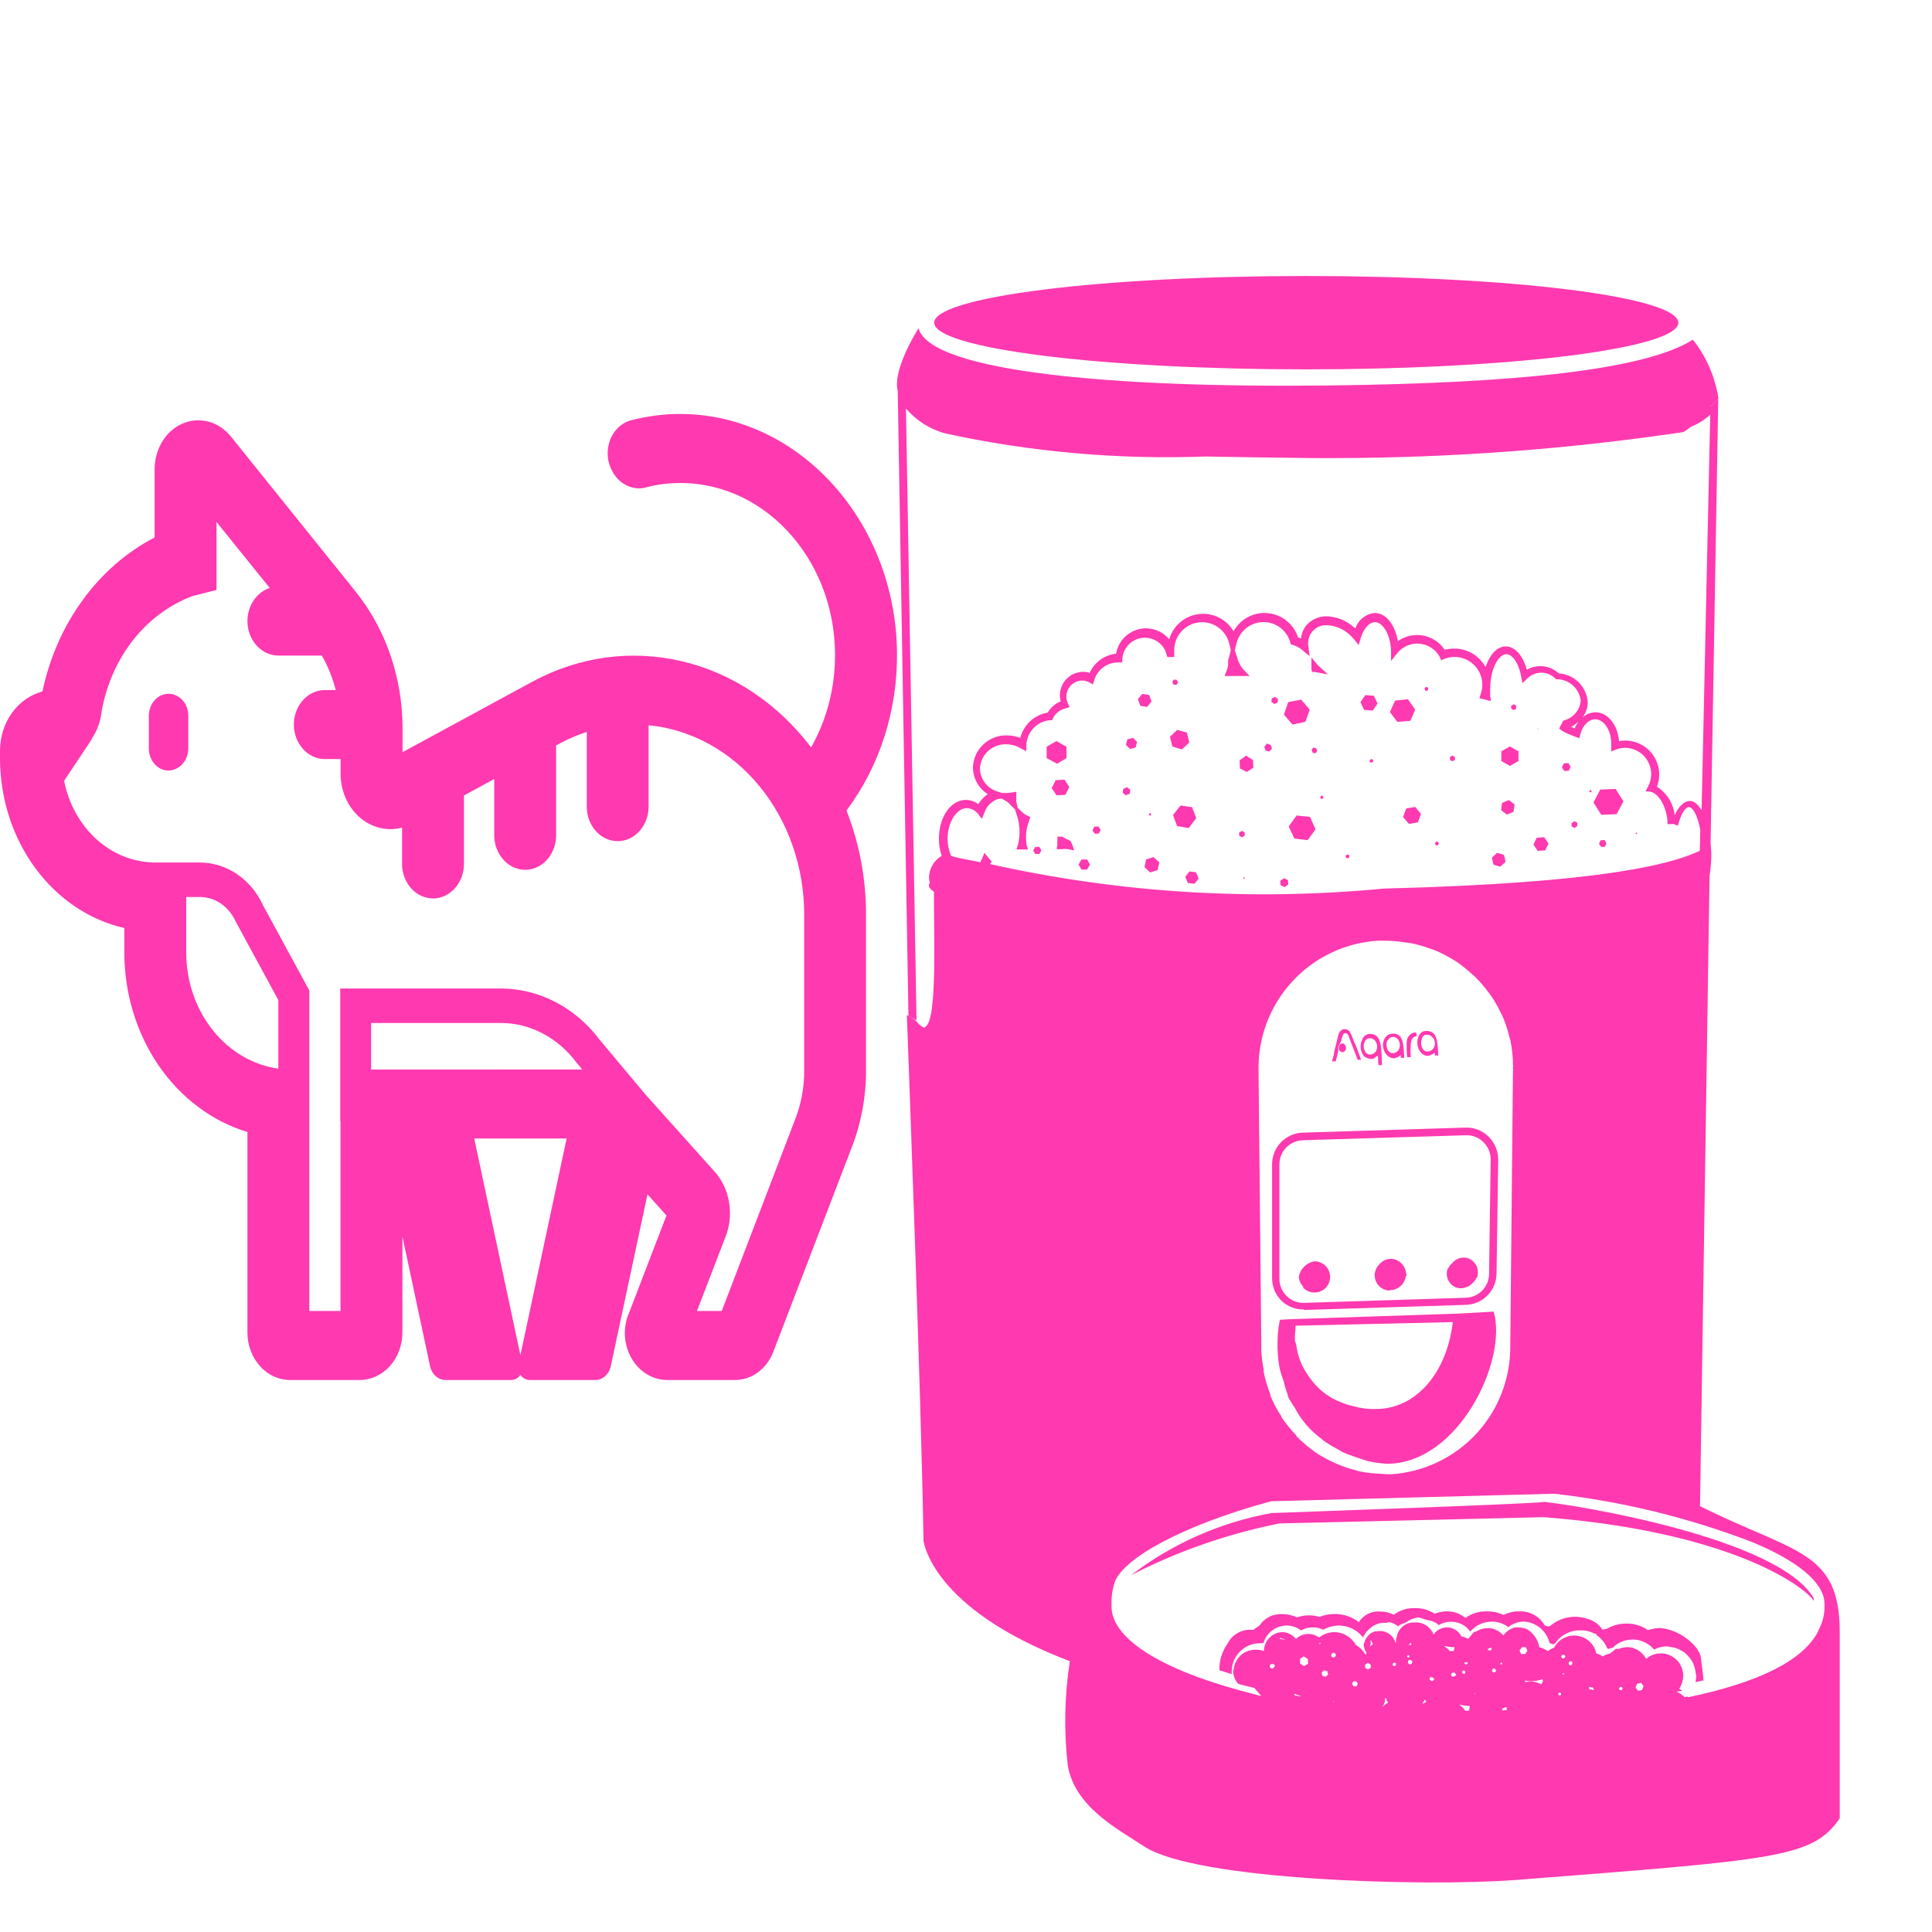 <svg width="28" height="28" viewBox="0 0 28 28" fill="none" xmlns="http://www.w3.org/2000/svg">
<path d="M2.443 10.055C2.406 10.055 2.368 10.063 2.334 10.079C2.299 10.095 2.268 10.118 2.241 10.148C2.214 10.178 2.193 10.213 2.179 10.251C2.165 10.29 2.157 10.331 2.157 10.373V10.848C2.157 11.022 2.282 11.167 2.443 11.167C2.519 11.166 2.591 11.132 2.644 11.073C2.698 11.013 2.728 10.932 2.729 10.848V10.373C2.729 10.331 2.721 10.29 2.707 10.251C2.693 10.212 2.672 10.177 2.645 10.148C2.619 10.118 2.587 10.095 2.552 10.079C2.518 10.063 2.481 10.055 2.443 10.055Z" fill="#FF39B0"/>
<path d="M9.149 6.09C9.387 6.03 9.638 5.995 9.893 6C11.588 6.021 12.977 7.56 13 9.45C13.011 10.289 12.751 11.104 12.268 11.746C12.454 12.219 12.551 12.731 12.551 13.25V15.52C12.551 15.908 12.478 16.291 12.338 16.645L11.211 19.582C11.165 19.707 11.087 19.814 10.986 19.888C10.886 19.963 10.767 20.002 10.646 20H9.669C9.512 20 9.36 19.933 9.246 19.812C9.132 19.691 9.064 19.526 9.056 19.35C9.052 19.234 9.074 19.119 9.121 19.016L9.659 17.616L9.384 17.309L8.85 19.81C8.823 19.92 8.733 20 8.63 20H7.675C7.649 20 7.624 19.993 7.601 19.98C7.578 19.968 7.558 19.949 7.542 19.926C7.527 19.949 7.507 19.968 7.484 19.98C7.461 19.993 7.436 20 7.41 20H6.455C6.352 20 6.262 19.92 6.235 19.81L5.832 17.92V19.31C5.832 19.493 5.767 19.668 5.651 19.798C5.535 19.927 5.377 20 5.213 20H4.205C4.041 20 3.884 19.929 3.769 19.8C3.653 19.672 3.587 19.498 3.586 19.316V16.406C3.073 16.251 2.62 15.911 2.297 15.439C1.975 14.967 1.8 14.389 1.802 13.796V13.45C1.294 13.334 0.837 13.026 0.509 12.578C0.18 12.13 0.001 11.569 0 10.991V10.881C0 10.681 0.061 10.488 0.173 10.332C0.285 10.176 0.441 10.067 0.615 10.022C0.717 9.537 0.916 9.084 1.198 8.697C1.479 8.31 1.836 8 2.241 7.789V6.796C2.242 6.653 2.281 6.513 2.354 6.396C2.426 6.278 2.53 6.188 2.649 6.137C2.769 6.087 2.9 6.078 3.025 6.111C3.149 6.145 3.261 6.221 3.347 6.327L5.161 8.582C5.593 9.123 5.832 9.822 5.834 10.546V10.901L7.722 9.876C8.394 9.514 9.155 9.411 9.885 9.584C10.615 9.756 11.273 10.195 11.755 10.831C11.961 10.469 12.079 10.054 12.099 9.626C12.166 8.19 11.135 7 9.862 7C9.691 7 9.521 7.02 9.36 7.065C9.27 7.088 9.175 7.078 9.09 7.039C9.005 7 8.932 6.932 8.882 6.845C8.881 6.844 8.88 6.843 8.88 6.84C8.841 6.774 8.816 6.698 8.809 6.619C8.802 6.54 8.812 6.46 8.838 6.387C8.864 6.313 8.907 6.247 8.961 6.196C9.015 6.144 9.08 6.108 9.149 6.09ZM7.542 19.64L8.212 16.5H6.873L7.542 19.64ZM9.942 19.414L9.933 19.438C9.937 19.43 9.94 19.422 9.942 19.415V19.414ZM10.39 19.179C10.384 19.191 10.38 19.204 10.376 19.218L10.39 19.179ZM10.101 19H10.46L11.516 16.243C11.608 16.016 11.655 15.77 11.655 15.521V13.251C11.654 12.562 11.422 11.899 11.005 11.392C10.588 10.885 10.015 10.57 9.4 10.511V11.691C9.4 11.966 9.198 12.191 8.952 12.191C8.705 12.191 8.504 11.966 8.504 11.691V10.608C8.37 10.651 8.239 10.707 8.114 10.774L8.06 10.804V12.106C8.06 12.381 7.858 12.606 7.612 12.606C7.365 12.606 7.163 12.381 7.163 12.106V11.29L6.724 11.529V12.521C6.724 12.796 6.522 13.021 6.276 13.021C6.029 13.021 5.827 12.796 5.827 12.521V11.994C5.721 12.023 5.61 12.024 5.504 11.998C5.397 11.972 5.297 11.92 5.211 11.844C5.125 11.768 5.055 11.672 5.008 11.562C4.96 11.453 4.936 11.332 4.936 11.21V11.001H4.707C4.46 11.001 4.259 10.776 4.259 10.501C4.259 10.226 4.46 10.001 4.707 10.001H4.866C4.82 9.824 4.753 9.656 4.665 9.501H4.034C3.788 9.501 3.586 9.276 3.586 9.001C3.586 8.774 3.723 8.582 3.909 8.521L3.138 7.565V8.55L2.79 8.639C2.447 8.767 2.142 8.997 1.908 9.304C1.674 9.612 1.519 9.985 1.462 10.383C1.441 10.496 1.399 10.602 1.337 10.694C1.332 10.707 1.326 10.72 1.319 10.731L0.929 11.316C0.995 11.65 1.162 11.949 1.4 12.165C1.639 12.38 1.937 12.498 2.244 12.5H2.891C3.292 12.5 3.642 12.748 3.811 13.118L4.483 14.355V19H4.935V16.251H4.931V14.326H7.256C7.807 14.326 8.335 14.596 8.692 15.07L9.35 15.857L10.354 16.977C10.464 17.098 10.538 17.254 10.566 17.424C10.595 17.593 10.577 17.769 10.514 17.927L10.101 19ZM8.439 15.5L8.356 15.401L8.352 15.396C8.218 15.217 8.05 15.073 7.86 14.975C7.671 14.876 7.465 14.825 7.256 14.826H5.379V15.501L8.439 15.5ZM3.094 14.943C3.339 15.244 3.673 15.437 4.034 15.488V14.494L3.418 13.36L3.414 13.351C3.365 13.244 3.29 13.155 3.197 13.093C3.105 13.031 2.999 12.999 2.891 13H2.699V13.795C2.697 14.219 2.838 14.629 3.094 14.943Z" fill="#FF39B0"/>
<path d="M19.151 11.532L19.133 11.55L19.139 11.573L19.163 11.58L19.18 11.562L19.174 11.539L19.151 11.532ZM18.059 10.951L17.965 11.021L17.97 11.136L18.07 11.188L18.164 11.126L18.159 11.015L18.059 10.951ZM19.048 9.738L19.245 9.773L19.102 9.644L19.006 9.528V9.703L19.019 9.741L19.048 9.738ZM19.032 10.834L19.009 10.869L19.026 10.912L19.068 10.915L19.091 10.88L19.073 10.844L19.032 10.834ZM18.361 10.776L18.324 10.823L18.341 10.879L18.397 10.89L18.434 10.85L18.417 10.797L18.361 10.776ZM18.919 10.461L18.982 10.285L18.858 10.14L18.671 10.175L18.607 10.356L18.732 10.501L18.919 10.461ZM18.677 11.978L18.759 12.153L18.951 12.176L19.066 12.02L18.986 11.839L18.791 11.819L18.677 11.978ZM17.959 12.065V12.112L17.999 12.135L18.039 12.112V12.065L17.999 12.042L17.959 12.065ZM17.055 9.923L17.074 9.886L17.051 9.851H17.008L16.989 9.89L17.012 9.925L17.055 9.923ZM16.61 12.455L16.587 12.567L16.668 12.644L16.777 12.61L16.802 12.499L16.718 12.422L16.61 12.455ZM17.236 10.76L17.201 10.617L17.061 10.578L16.956 10.679L16.991 10.819L17.131 10.861L17.236 10.76ZM18.019 12.717V12.729L18.029 12.735L18.039 12.729V12.717L18.027 12.711L18.019 12.717ZM18.432 10.12L18.426 10.172L18.468 10.203L18.515 10.182L18.522 10.131L18.48 10.101L18.432 10.12ZM17.238 12.63L17.178 12.707L17.215 12.797L17.312 12.808L17.372 12.732L17.334 12.643L17.238 12.63ZM17.337 11.857L17.277 11.698L17.109 11.674L17 11.812L17.059 11.972L17.228 12.001L17.337 11.857ZM24.638 21.823L24.776 12.693C24.793 12.59 24.801 12.486 24.802 12.383C24.802 12.329 24.795 12.277 24.791 12.225L24.902 5.779L24.786 5.896V6.013L24.661 11.744C24.614 11.666 24.559 11.608 24.488 11.608C24.417 11.608 24.327 11.681 24.271 11.817C24.262 11.732 24.234 11.652 24.19 11.58C24.145 11.508 24.085 11.447 24.014 11.401C24.045 11.32 24.054 11.231 24.04 11.145C24.025 11.058 23.988 10.977 23.932 10.91C23.876 10.843 23.803 10.792 23.721 10.762C23.639 10.732 23.55 10.725 23.464 10.741C23.447 10.508 23.301 10.323 23.123 10.323C23.052 10.324 22.985 10.352 22.933 10.4C22.984 10.336 23.011 10.257 23.011 10.175C23.003 10.067 22.956 9.965 22.879 9.888C22.802 9.812 22.7 9.766 22.591 9.759C22.518 9.692 22.422 9.654 22.323 9.654C22.255 9.654 22.187 9.672 22.128 9.706C22.072 9.498 21.951 9.368 21.825 9.368C21.697 9.368 21.591 9.485 21.53 9.669C21.486 9.588 21.421 9.52 21.343 9.473C21.264 9.426 21.174 9.401 21.082 9.4C21.033 9.399 20.985 9.404 20.938 9.417L20.932 9.409C20.896 9.357 20.85 9.312 20.796 9.278C20.742 9.244 20.683 9.221 20.62 9.21C20.558 9.2 20.493 9.201 20.431 9.215C20.369 9.229 20.311 9.255 20.259 9.292C20.22 9.055 20.087 8.884 19.924 8.884C19.861 8.89 19.801 8.914 19.752 8.953C19.702 8.992 19.665 9.045 19.644 9.105L19.626 9.094C19.526 9.003 19.399 8.947 19.264 8.934C19.204 8.927 19.143 8.935 19.086 8.956C19.029 8.978 18.978 9.012 18.937 9.057C18.891 9.113 18.862 9.181 18.855 9.254L18.811 9.235C18.78 9.14 18.722 9.057 18.644 8.995C18.567 8.933 18.472 8.895 18.373 8.886C18.274 8.876 18.174 8.896 18.086 8.943C17.998 8.99 17.926 9.061 17.878 9.149C17.827 9.062 17.753 8.993 17.663 8.949C17.573 8.904 17.472 8.887 17.373 8.9C17.274 8.912 17.18 8.953 17.104 9.018C17.028 9.083 16.973 9.169 16.945 9.265C16.883 9.19 16.797 9.138 16.702 9.117C16.607 9.095 16.508 9.107 16.42 9.149C16.356 9.18 16.3 9.225 16.257 9.282C16.215 9.339 16.186 9.405 16.174 9.475C16.091 9.483 16.013 9.513 15.946 9.562C15.879 9.611 15.826 9.676 15.793 9.752C15.763 9.742 15.732 9.737 15.7 9.736C15.655 9.737 15.611 9.746 15.569 9.763C15.528 9.78 15.49 9.806 15.459 9.838C15.427 9.869 15.402 9.907 15.386 9.949C15.369 9.99 15.36 10.035 15.36 10.079C15.361 10.109 15.365 10.138 15.372 10.166C15.293 10.196 15.227 10.253 15.185 10.327C15.091 10.343 15.002 10.386 14.931 10.451C14.861 10.517 14.81 10.601 14.786 10.694C14.725 10.67 14.659 10.658 14.593 10.658C14.53 10.656 14.467 10.667 14.408 10.69C14.349 10.712 14.296 10.746 14.25 10.79C14.204 10.833 14.167 10.885 14.142 10.942C14.116 11 14.102 11.062 14.1 11.125C14.102 11.202 14.122 11.277 14.159 11.344C14.197 11.411 14.25 11.468 14.315 11.51C14.259 11.547 14.213 11.597 14.178 11.655C14.127 11.615 14.063 11.593 13.998 11.593C13.778 11.593 13.608 11.84 13.608 12.153C13.607 12.238 13.62 12.323 13.648 12.403C13.594 12.435 13.549 12.48 13.517 12.534C13.484 12.588 13.467 12.649 13.464 12.711C13.465 12.739 13.468 12.767 13.475 12.793L13.467 12.807C13.446 12.858 13.497 12.897 13.536 12.924C13.531 13.536 13.588 14.79 13.411 14.88V14.889C13.373 14.904 13.313 14.841 13.259 14.78L13.143 14.71C13.165 15.326 13.351 20.226 13.384 22.325C13.384 22.325 13.48 23.307 15.505 24.075C15.428 24.571 15.418 25.074 15.473 25.573C15.569 26.186 16.197 26.506 16.587 26.763C17.335 27.25 20.617 27.346 21.953 27.247C25.768 26.95 26.27 26.923 26.663 26.352V23.666C26.668 22.459 26.004 22.514 24.624 21.821L24.638 21.823ZM14.351 12.528V12.521L14.374 12.485L14.344 12.454L14.324 12.43L14.266 12.36L14.235 12.441C14.227 12.456 14.22 12.471 14.211 12.485V12.497C14.083 12.468 13.953 12.45 13.826 12.418L13.78 12.401V12.393C13.749 12.319 13.734 12.24 13.733 12.16C13.733 11.912 13.866 11.712 14.013 11.712C14.043 11.713 14.073 11.721 14.101 11.735C14.128 11.748 14.152 11.768 14.171 11.791L14.23 11.868L14.264 11.786C14.278 11.74 14.303 11.697 14.336 11.661C14.37 11.626 14.412 11.599 14.457 11.582L14.514 11.572L14.575 11.607C14.602 11.621 14.626 11.642 14.644 11.666L14.709 11.729L14.742 11.829C14.783 11.963 14.787 12.105 14.754 12.241L14.73 12.311H14.898L14.877 12.241C14.872 12.204 14.87 12.167 14.87 12.129C14.87 12.05 14.886 11.97 14.915 11.896L14.932 11.842L14.886 11.819C14.86 11.807 14.837 11.791 14.816 11.772L14.748 11.705L14.729 11.614C14.728 11.594 14.728 11.575 14.729 11.555V11.475L14.659 11.486C14.637 11.49 14.615 11.492 14.593 11.493H14.523L14.453 11.47C14.381 11.448 14.319 11.404 14.273 11.344C14.228 11.284 14.203 11.211 14.202 11.136C14.207 11.04 14.25 10.949 14.322 10.883C14.393 10.818 14.488 10.783 14.585 10.787C14.658 10.787 14.729 10.807 14.792 10.845L14.875 10.887V10.787C14.882 10.696 14.921 10.611 14.985 10.546C15.049 10.482 15.134 10.443 15.225 10.437H15.251L15.262 10.406C15.28 10.372 15.305 10.341 15.336 10.317C15.366 10.293 15.402 10.276 15.44 10.267L15.502 10.248L15.475 10.19C15.463 10.163 15.456 10.134 15.455 10.104C15.454 10.073 15.459 10.043 15.47 10.014C15.48 9.985 15.496 9.959 15.517 9.937C15.538 9.914 15.563 9.896 15.591 9.883C15.619 9.871 15.649 9.864 15.68 9.863C15.715 9.862 15.75 9.871 15.781 9.887L15.84 9.918L15.86 9.855C15.882 9.782 15.927 9.717 15.988 9.672C16.05 9.626 16.125 9.601 16.201 9.601H16.265V9.55C16.269 9.491 16.289 9.434 16.323 9.385C16.356 9.336 16.402 9.297 16.456 9.272C16.536 9.236 16.626 9.233 16.708 9.264C16.79 9.295 16.856 9.357 16.892 9.437C16.892 9.451 16.904 9.466 16.906 9.481L16.918 9.522H17.018V9.421C17.018 9.323 17.054 9.228 17.119 9.154C17.184 9.081 17.273 9.033 17.371 9.021C17.468 9.008 17.567 9.032 17.648 9.087C17.73 9.142 17.788 9.225 17.813 9.32L17.838 9.421L17.813 9.523C17.809 9.538 17.804 9.554 17.799 9.569V9.613C17.799 9.65 17.792 9.686 17.778 9.72L17.747 9.797H18.11L18.021 9.704C17.976 9.652 17.944 9.59 17.928 9.523L17.895 9.424L17.921 9.322C17.942 9.236 17.991 9.159 18.061 9.104C18.13 9.048 18.216 9.017 18.305 9.016C18.394 9.014 18.481 9.042 18.552 9.095C18.623 9.148 18.675 9.223 18.699 9.308L18.707 9.338L18.735 9.346C18.782 9.36 18.825 9.383 18.863 9.413L18.979 9.509L18.963 9.369C18.957 9.339 18.957 9.308 18.963 9.278C18.973 9.211 19.009 9.151 19.063 9.111C19.117 9.071 19.184 9.054 19.251 9.063H19.259C19.37 9.074 19.474 9.12 19.556 9.195C19.581 9.217 19.604 9.242 19.626 9.268L19.69 9.349L19.72 9.25C19.762 9.108 19.844 9.017 19.927 9.017C20.043 9.017 20.153 9.2 20.16 9.433V9.58L20.253 9.463C20.316 9.387 20.405 9.339 20.503 9.329C20.601 9.32 20.699 9.349 20.775 9.411C20.811 9.44 20.841 9.476 20.863 9.516L20.887 9.57L20.932 9.55C20.98 9.53 21.031 9.52 21.083 9.521C21.189 9.521 21.291 9.564 21.366 9.64C21.441 9.715 21.483 9.818 21.483 9.924C21.483 9.971 21.475 10.016 21.459 10.06L21.441 10.118L21.502 10.134L21.532 10.141L21.609 10.161L21.597 10.089V9.984C21.597 9.688 21.722 9.481 21.831 9.481C21.922 9.481 22.013 9.619 22.047 9.808L22.063 9.901L22.136 9.832C22.19 9.779 22.262 9.749 22.338 9.749C22.413 9.749 22.485 9.779 22.539 9.832L22.55 9.844H22.57C22.654 9.846 22.735 9.879 22.797 9.935C22.859 9.992 22.899 10.069 22.909 10.153C22.904 10.219 22.879 10.281 22.837 10.332C22.795 10.383 22.739 10.42 22.675 10.438L22.652 10.447L22.643 10.473L22.622 10.508L22.596 10.558L22.637 10.591C22.665 10.607 22.694 10.622 22.724 10.635L22.829 10.677L22.888 10.699L22.905 10.637C22.94 10.509 23.028 10.424 23.117 10.424C23.244 10.424 23.351 10.582 23.351 10.774V10.89L23.427 10.861C23.469 10.845 23.514 10.837 23.56 10.838C23.661 10.841 23.757 10.884 23.827 10.958C23.896 11.032 23.933 11.131 23.931 11.232C23.928 11.291 23.912 11.349 23.884 11.401L23.849 11.467L23.919 11.474C24.036 11.499 24.143 11.672 24.166 11.891V11.944H24.218C24.232 11.94 24.246 11.94 24.26 11.944L24.316 11.967L24.334 11.909C24.379 11.763 24.437 11.698 24.474 11.698C24.533 11.693 24.603 11.821 24.642 12.028L24.635 12.322V12.33C24.249 12.513 23.277 12.797 20.054 12.878C18.145 13.061 16.22 12.941 14.349 12.523L14.351 12.528ZM22.885 10.454H22.88C22.857 10.485 22.837 10.52 22.822 10.556L22.769 10.534C22.81 10.513 22.848 10.486 22.882 10.454H22.885ZM18.411 20.225V20.207C18.368 20.102 18.336 19.993 18.314 19.882V19.846C18.296 19.758 18.285 19.669 18.28 19.58V19.51L18.24 15.531C18.226 15.052 18.399 14.585 18.723 14.231C19.046 13.876 19.495 13.662 19.974 13.633H20.053C20.149 13.633 20.245 13.64 20.341 13.655C20.378 13.661 20.416 13.664 20.457 13.671C20.546 13.689 20.632 13.714 20.716 13.745C20.743 13.755 20.77 13.761 20.797 13.773C20.886 13.81 20.972 13.855 21.054 13.905C21.07 13.915 21.089 13.924 21.105 13.935C21.187 13.992 21.265 14.054 21.338 14.122L21.375 14.153C21.448 14.226 21.515 14.304 21.576 14.387L21.602 14.421C21.662 14.507 21.713 14.598 21.757 14.693C21.765 14.704 21.771 14.717 21.777 14.73C21.818 14.827 21.851 14.927 21.876 15.03C21.879 15.045 21.883 15.06 21.889 15.074C21.91 15.178 21.923 15.282 21.927 15.388C21.925 15.402 21.925 15.418 21.927 15.432C21.933 15.447 21.927 15.453 21.927 15.463C21.929 15.484 21.929 15.506 21.927 15.528L21.888 19.511C21.891 19.982 21.714 20.436 21.394 20.781C21.073 21.126 20.632 21.335 20.162 21.366H20.134C20.07 21.366 20.03 21.359 19.992 21.358C19.899 21.354 19.806 21.344 19.714 21.326C19.692 21.323 19.67 21.316 19.649 21.308C19.553 21.285 19.46 21.253 19.37 21.214L19.329 21.195C19.234 21.152 19.143 21.101 19.056 21.043L19.035 21.026C18.946 20.962 18.863 20.891 18.787 20.812L18.785 20.8C18.706 20.719 18.635 20.631 18.572 20.538V20.528C18.508 20.433 18.454 20.331 18.411 20.225ZM18.466 24.166L18.436 24.183L18.404 24.166V24.13L18.436 24.112L18.479 24.13L18.466 24.166ZM18.551 23.753V23.736C18.577 23.747 18.603 23.756 18.631 23.762H18.618L18.551 23.753ZM18.76 24.57V24.545C18.789 24.561 18.821 24.573 18.853 24.581V24.588L18.76 24.57ZM18.958 24.112L18.9 24.146L18.842 24.111V24.041L18.894 24.006L18.953 24.042L18.958 24.112ZM19.111 23.826L19.134 23.806L19.139 23.822L19.111 23.826ZM19.213 24.301L19.166 24.288L19.154 24.241L19.189 24.207L19.237 24.221L19.249 24.267L19.213 24.301ZM19.32 24.664L19.326 24.649L19.331 24.664H19.32ZM19.332 24.023L19.297 24.011L19.291 23.976L19.32 23.952L19.355 23.964L19.36 24L19.332 24.023ZM19.661 24.44H19.619L19.595 24.405L19.613 24.366H19.655L19.678 24.401L19.661 24.44ZM19.866 24.172L19.825 24.195L19.784 24.172V24.124L19.825 24.101L19.865 24.124L19.866 24.172ZM19.831 23.892C19.842 23.881 19.851 23.867 19.857 23.853C19.863 23.838 19.866 23.822 19.866 23.806C19.866 23.796 19.864 23.785 19.86 23.775H19.872C19.877 23.794 19.886 23.811 19.899 23.825C19.873 23.845 19.85 23.867 19.829 23.892H19.831ZM20.035 24.742L20.041 24.729L20.029 24.742C20.056 24.714 20.071 24.677 20.073 24.638C20.075 24.626 20.075 24.613 20.073 24.6L20.078 24.611H20.087C20.092 24.635 20.103 24.657 20.117 24.676C20.087 24.693 20.059 24.715 20.035 24.74V24.742ZM20.217 24.148L20.189 24.14L20.183 24.113L20.207 24.095L20.231 24.103V24.13L20.217 24.148ZM20.427 23.997V24.014L20.411 24.023L20.395 24.014V23.997L20.41 23.987L20.427 23.997ZM20.411 23.845C20.424 23.834 20.436 23.821 20.446 23.806C20.448 23.819 20.454 23.831 20.461 23.841L20.454 23.834L20.411 23.845ZM20.461 24.112L20.427 24.123L20.404 24.099L20.411 24.064L20.442 24.054L20.468 24.078L20.461 24.112ZM20.666 24.669L20.646 24.678L20.617 24.693V24.681C20.632 24.666 20.644 24.648 20.652 24.629C20.657 24.643 20.663 24.657 20.67 24.671L20.666 24.669ZM20.783 24.349L20.75 24.364L20.72 24.344V24.309L20.753 24.306L20.782 24.326L20.783 24.349ZM21.016 23.933C20.992 23.902 20.961 23.877 20.927 23.859H20.962C20.989 23.866 21.016 23.87 21.044 23.872H21.081C21.076 23.89 21.072 23.909 21.069 23.928H21.017L21.016 23.933ZM21.077 24.297H21.042L21.03 24.266L21.049 24.241H21.082L21.105 24.273L21.077 24.297ZM21.28 24.792H21.235C21.212 24.757 21.182 24.728 21.147 24.705C21.162 24.708 21.178 24.711 21.194 24.712C21.218 24.719 21.244 24.723 21.27 24.724H21.302C21.296 24.746 21.292 24.77 21.291 24.794L21.28 24.792ZM21.238 24.232L21.229 24.256H21.203L21.188 24.235L21.2 24.211H21.223L21.238 24.232ZM21.226 24.097L21.25 24.087L21.27 24.095V24.112L21.248 24.124L21.225 24.114L21.226 24.097ZM21.381 24.553H21.372V24.538H21.38V24.545L21.381 24.553ZM21.615 23.887C21.614 23.897 21.614 23.907 21.615 23.917H21.564V23.895L21.617 23.877L21.615 23.887ZM21.669 24.237H21.637L21.622 24.21L21.637 24.184H21.667L21.683 24.211L21.669 24.237ZM21.745 24.12V24.103L21.759 24.095L21.771 24.103V24.12H21.759H21.745ZM21.78 24.789H21.772V24.762C21.791 24.756 21.809 24.749 21.826 24.74H21.833L21.839 24.782L21.78 24.789ZM22.022 23.92L22.057 23.872H22.113L22.136 23.924L22.104 23.971H22.045L22.022 23.92ZM22.358 24.37L22.339 24.412C22.295 24.387 22.245 24.372 22.194 24.368C22.163 24.367 22.133 24.371 22.104 24.379V24.356C22.188 24.371 22.274 24.364 22.355 24.337L22.361 24.351L22.358 24.37ZM22.623 24.562L22.604 24.574L22.585 24.562V24.541L22.604 24.53L22.623 24.541V24.562ZM22.669 24.267H22.646V24.256L22.658 24.249L22.669 24.256V24.267ZM22.669 24.034H22.64L22.625 24.007L22.642 23.982H22.672L22.686 24.008L22.669 24.034ZM22.769 24.138L22.739 24.126L22.733 24.096L22.756 24.075L22.787 24.085V24.117L22.769 24.138ZM23.046 24.488H23.037C23.032 24.475 23.03 24.462 23.029 24.448C23.046 24.453 23.064 24.455 23.082 24.455C23.089 24.469 23.097 24.482 23.106 24.495C23.087 24.489 23.067 24.485 23.047 24.482L23.046 24.488ZM23.501 24.495H23.476L23.464 24.471L23.478 24.448H23.505L23.517 24.471L23.501 24.495ZM23.797 24.495L23.738 24.503L23.703 24.456L23.727 24.401L23.785 24.39L23.82 24.436L23.797 24.495ZM26.347 23.648C26.131 24.063 25.497 24.383 24.459 24.599V24.586L24.415 24.596L24.38 24.566C24.37 24.557 24.36 24.549 24.348 24.543L24.296 24.514H24.328L24.382 24.502L24.365 24.495L24.337 24.474C24.373 24.419 24.393 24.355 24.395 24.29C24.395 24.247 24.387 24.204 24.371 24.165C24.355 24.125 24.331 24.089 24.301 24.058C24.271 24.028 24.235 24.004 24.195 23.987C24.156 23.97 24.113 23.962 24.071 23.962C23.992 23.961 23.916 23.99 23.857 24.042C23.819 23.969 23.754 23.914 23.676 23.887L23.66 23.88C23.594 23.865 23.525 23.871 23.462 23.896H23.422C23.404 23.907 23.387 23.92 23.372 23.935C23.358 23.944 23.345 23.953 23.332 23.964C23.294 23.972 23.258 23.986 23.225 24.006C23.198 23.985 23.168 23.971 23.135 23.963C23.121 23.897 23.087 23.837 23.037 23.791C22.988 23.745 22.925 23.716 22.858 23.706C22.791 23.697 22.723 23.709 22.663 23.74C22.603 23.771 22.554 23.819 22.523 23.879C22.49 23.89 22.46 23.908 22.434 23.93C22.396 23.904 22.354 23.884 22.309 23.872C22.3 23.818 22.279 23.766 22.247 23.721C22.216 23.676 22.176 23.638 22.128 23.61C22.081 23.593 22.032 23.584 21.982 23.585H21.96C21.89 23.601 21.829 23.643 21.788 23.701C21.738 23.644 21.669 23.606 21.594 23.596H21.57C21.509 23.595 21.448 23.611 21.395 23.644C21.384 23.651 21.37 23.644 21.36 23.656C21.341 23.674 21.324 23.694 21.309 23.715C21.299 23.727 21.288 23.739 21.279 23.752C21.248 23.735 21.214 23.723 21.18 23.717C21.162 23.68 21.134 23.648 21.1 23.625C21.066 23.602 21.027 23.589 20.986 23.586C20.945 23.583 20.904 23.591 20.867 23.609C20.83 23.627 20.799 23.655 20.776 23.689C20.756 23.635 20.719 23.589 20.671 23.557C20.623 23.526 20.566 23.51 20.509 23.514C20.444 23.509 20.38 23.529 20.33 23.571C20.28 23.612 20.248 23.671 20.241 23.735L20.233 23.747C20.232 23.76 20.232 23.773 20.233 23.787V23.806H20.224C20.207 23.749 20.17 23.701 20.118 23.67C20.067 23.64 20.006 23.631 19.948 23.644H19.924C19.892 23.654 19.863 23.671 19.839 23.695C19.81 23.722 19.788 23.756 19.777 23.795C19.779 23.802 19.771 23.806 19.77 23.812L19.763 23.826C19.764 23.872 19.779 23.917 19.805 23.955L19.794 23.985C19.759 23.925 19.71 23.875 19.65 23.84C19.619 23.784 19.575 23.738 19.52 23.705C19.465 23.672 19.402 23.654 19.339 23.654C19.259 23.654 19.181 23.681 19.119 23.732C19.074 23.699 19.019 23.681 18.963 23.68C18.895 23.68 18.83 23.706 18.781 23.753C18.758 23.723 18.727 23.698 18.693 23.681C18.659 23.664 18.621 23.654 18.583 23.654C18.512 23.656 18.445 23.686 18.395 23.738C18.346 23.789 18.318 23.857 18.318 23.928C18.281 23.915 18.242 23.909 18.202 23.909C18.122 23.907 18.043 23.935 17.983 23.989C17.923 24.043 17.886 24.118 17.879 24.198C17.875 24.202 17.873 24.206 17.871 24.211C17.871 24.283 17.898 24.351 17.946 24.404C18.02 24.425 18.099 24.444 18.179 24.463L18.261 24.558L18.279 24.581L17.976 24.5C16.795 24.18 16.109 23.736 16.109 23.283V23.256C16.105 23.143 16.122 23.03 16.158 22.923C16.281 22.597 17.092 22.118 18.422 21.757L22.524 21.648C23.505 21.759 24.469 21.994 25.391 22.348C26.05 22.619 26.425 22.931 26.441 23.223C26.452 23.363 26.422 23.503 26.355 23.627L26.347 23.648ZM21.272 18.648C21.298 18.635 21.322 18.617 21.342 18.595C21.364 18.576 21.381 18.554 21.394 18.529C21.394 18.52 21.407 18.517 21.41 18.511C21.422 18.466 21.422 18.418 21.41 18.373C21.399 18.341 21.38 18.311 21.356 18.287C21.332 18.263 21.302 18.244 21.27 18.233C21.218 18.22 21.163 18.226 21.114 18.25C21.089 18.263 21.066 18.282 21.048 18.305C21.025 18.323 21.007 18.346 20.994 18.372C20.994 18.379 20.983 18.383 20.978 18.391C20.964 18.435 20.964 18.482 20.978 18.526C20.988 18.558 21.006 18.587 21.029 18.61C21.053 18.634 21.082 18.652 21.113 18.663C21.165 18.676 21.22 18.67 21.268 18.648H21.272ZM19.409 15.215C19.413 15.226 19.42 15.236 19.431 15.242C19.441 15.248 19.453 15.249 19.465 15.247C19.521 15.234 19.516 15.162 19.482 15.13C19.472 15.123 19.459 15.12 19.447 15.123C19.435 15.125 19.424 15.132 19.417 15.142C19.409 15.152 19.404 15.164 19.402 15.177C19.4 15.19 19.402 15.203 19.407 15.215H19.409ZM20.14 18.698C20.197 18.698 20.251 18.679 20.294 18.642C20.337 18.606 20.365 18.555 20.373 18.499C20.375 18.499 20.386 18.488 20.386 18.476C20.386 18.464 20.379 18.464 20.378 18.453C20.373 18.398 20.348 18.347 20.309 18.308C20.27 18.27 20.218 18.247 20.163 18.243C20.13 18.243 20.098 18.25 20.067 18.264C20.037 18.278 20.011 18.299 19.99 18.324C19.951 18.363 19.928 18.414 19.923 18.468V18.475C19.922 18.534 19.943 18.591 19.983 18.635C20.025 18.678 20.082 18.703 20.142 18.705L20.14 18.698ZM18.659 20.226C18.69 20.287 18.725 20.345 18.764 20.401C18.857 20.581 18.992 20.737 19.157 20.856L19.172 20.871C19.24 20.921 19.311 20.965 19.387 21.003C19.411 21.017 19.434 21.033 19.46 21.046C19.52 21.073 19.582 21.096 19.644 21.115C19.691 21.13 19.735 21.15 19.784 21.162L19.809 21.172C19.905 21.194 20.003 21.209 20.102 21.214C21.135 21.214 21.852 19.721 21.648 19.009L21.122 19.038L18.666 19.12L18.549 19.128C18.532 19.212 18.521 19.296 18.516 19.381C18.519 19.395 18.519 19.41 18.516 19.423C18.51 19.564 18.52 19.705 18.548 19.843C18.563 19.901 18.581 19.957 18.602 20.012C18.619 20.086 18.642 20.159 18.669 20.23L18.659 20.226ZM18.775 19.281V19.213L21.055 19.161C20.968 19.904 20.516 20.42 19.943 20.42C19.831 20.424 19.72 20.41 19.613 20.379C19.549 20.365 19.486 20.345 19.426 20.319C19.302 20.271 19.189 20.197 19.095 20.102C19.032 20.039 18.978 19.968 18.931 19.892C18.907 19.855 18.885 19.816 18.866 19.776C18.826 19.687 18.8 19.594 18.787 19.498C18.787 19.474 18.769 19.451 18.767 19.427C18.765 19.378 18.767 19.329 18.773 19.28L18.775 19.281ZM19.358 15.382L19.397 15.23C19.392 15.208 19.392 15.185 19.397 15.163C19.411 15.14 19.424 15.116 19.436 15.091L19.445 15.053C19.448 15.037 19.453 15.023 19.461 15.009C19.462 15.002 19.464 14.996 19.468 14.991C19.471 14.985 19.476 14.981 19.481 14.977C19.534 14.956 19.546 15.019 19.56 15.056L19.677 15.36H19.727L19.676 15.22C19.659 15.172 19.64 15.125 19.617 15.08C19.602 15.036 19.583 14.993 19.563 14.951C19.552 14.938 19.537 14.927 19.521 14.921C19.504 14.915 19.487 14.914 19.469 14.916C19.446 14.926 19.425 14.941 19.41 14.962C19.397 14.992 19.388 15.023 19.383 15.055L19.333 15.256V15.279L19.304 15.382H19.358ZM18.892 18.985H18.904L21.245 18.911C21.364 18.907 21.476 18.858 21.559 18.773C21.642 18.688 21.689 18.574 21.689 18.455L21.713 16.812C21.713 16.75 21.702 16.687 21.678 16.629C21.654 16.571 21.619 16.518 21.575 16.474C21.531 16.43 21.479 16.396 21.421 16.373C21.363 16.351 21.301 16.34 21.239 16.342L18.883 16.415C18.762 16.418 18.647 16.469 18.563 16.556C18.48 16.643 18.434 16.76 18.436 16.881V18.523C18.436 18.585 18.448 18.646 18.472 18.703C18.496 18.76 18.532 18.812 18.576 18.855C18.619 18.896 18.671 18.928 18.727 18.949C18.783 18.97 18.843 18.979 18.902 18.977L18.892 18.985ZM18.542 18.518V16.875C18.542 16.785 18.577 16.697 18.64 16.632C18.703 16.567 18.789 16.528 18.88 16.525L21.245 16.453H21.257C21.302 16.453 21.346 16.461 21.388 16.479C21.43 16.496 21.468 16.521 21.499 16.553C21.533 16.587 21.56 16.626 21.578 16.67C21.596 16.714 21.605 16.761 21.604 16.809L21.581 18.459C21.581 18.549 21.546 18.637 21.483 18.702C21.419 18.767 21.334 18.805 21.243 18.808L18.9 18.882C18.853 18.884 18.807 18.876 18.763 18.859C18.72 18.842 18.68 18.816 18.647 18.783C18.613 18.75 18.587 18.711 18.569 18.668C18.551 18.625 18.542 18.579 18.542 18.532V18.518ZM18.892 18.667C18.918 18.694 18.951 18.713 18.986 18.723C19.022 18.734 19.06 18.735 19.096 18.728C19.133 18.721 19.167 18.704 19.195 18.681C19.224 18.657 19.246 18.627 19.26 18.592C19.274 18.558 19.28 18.52 19.276 18.483C19.272 18.446 19.259 18.411 19.239 18.38C19.218 18.349 19.19 18.324 19.157 18.306C19.124 18.289 19.088 18.28 19.05 18.28C18.995 18.289 18.943 18.315 18.902 18.355C18.862 18.395 18.834 18.446 18.824 18.502C18.825 18.552 18.844 18.6 18.878 18.637C18.892 18.646 18.883 18.659 18.892 18.669V18.667ZM20.72 15.296C20.747 15.286 20.772 15.272 20.795 15.255V15.297H20.845C20.835 15.096 20.831 14.94 20.674 14.941C20.601 14.94 20.566 14.984 20.546 15.063C20.517 15.192 20.614 15.331 20.721 15.297L20.72 15.296ZM20.61 15.038C20.616 15.026 20.624 15.016 20.635 15.009C20.645 15.001 20.657 14.996 20.67 14.995C20.693 14.995 20.715 15.001 20.735 15.012C20.754 15.024 20.77 15.041 20.781 15.061C20.792 15.081 20.797 15.104 20.796 15.127C20.795 15.15 20.788 15.172 20.775 15.191C20.768 15.203 20.758 15.213 20.747 15.221C20.735 15.229 20.722 15.235 20.708 15.237C20.688 15.242 20.667 15.24 20.648 15.229C20.63 15.219 20.617 15.202 20.61 15.182C20.601 15.162 20.596 15.139 20.596 15.117C20.596 15.094 20.601 15.071 20.61 15.051V15.038ZM18.67 12.821L18.667 12.756L18.61 12.728L18.556 12.763L18.558 12.828L18.616 12.857L18.67 12.821ZM16.649 11.813L16.665 11.821L16.681 11.813V11.79L16.671 11.782L16.659 11.791L16.649 11.813ZM20.397 15.321H20.447C20.441 15.253 20.441 15.185 20.447 15.117C20.455 15.062 20.475 15.021 20.531 15.019C20.531 15.019 20.531 14.969 20.519 14.964C20.502 14.961 20.484 14.964 20.469 14.974C20.445 14.985 20.424 15.003 20.41 15.026C20.395 15.049 20.388 15.075 20.387 15.102C20.384 15.18 20.387 15.258 20.396 15.335L20.397 15.321ZM24.686 24.349C24.694 24.33 24.651 24.048 24.651 24.025C24.645 23.985 24.629 23.947 24.604 23.915C24.604 23.911 24.604 23.907 24.602 23.904C24.6 23.9 24.598 23.897 24.595 23.895C24.467 23.73 24.28 23.622 24.073 23.594C24.009 23.594 23.945 23.605 23.884 23.625C23.792 23.561 23.682 23.528 23.57 23.53C23.471 23.529 23.373 23.555 23.288 23.605L23.233 23.616H23.221C23.174 23.542 23.101 23.488 23.016 23.465C22.924 23.432 22.826 23.423 22.73 23.44C22.634 23.457 22.545 23.499 22.47 23.561L22.441 23.573C22.424 23.567 22.406 23.562 22.388 23.558C22.351 23.492 22.296 23.438 22.23 23.402C22.164 23.366 22.089 23.349 22.014 23.353C21.936 23.352 21.86 23.37 21.791 23.406C21.716 23.37 21.633 23.352 21.549 23.353C21.439 23.35 21.331 23.382 21.241 23.446H21.235C21.159 23.383 21.063 23.35 20.965 23.353C20.906 23.353 20.847 23.365 20.792 23.388C20.707 23.331 20.606 23.303 20.504 23.306C20.395 23.302 20.287 23.336 20.2 23.402C20.138 23.37 20.07 23.354 20.001 23.355C19.941 23.35 19.88 23.362 19.826 23.389C19.772 23.416 19.726 23.458 19.693 23.509C19.593 23.431 19.47 23.39 19.343 23.392C19.267 23.391 19.192 23.405 19.122 23.433C19.015 23.401 18.901 23.404 18.795 23.44C18.73 23.409 18.659 23.393 18.587 23.393C18.521 23.389 18.455 23.402 18.395 23.432C18.336 23.462 18.286 23.507 18.25 23.563C18.238 23.563 18.171 23.622 18.158 23.622C18.083 23.613 18.007 23.628 17.941 23.664C17.874 23.701 17.821 23.757 17.788 23.825C17.71 23.936 17.669 24.07 17.672 24.206L17.851 24.262C17.85 24.245 17.85 24.228 17.851 24.211C17.855 24.103 17.901 24.001 17.98 23.927C18.058 23.852 18.163 23.812 18.271 23.815H18.31C18.331 23.741 18.375 23.677 18.436 23.631C18.497 23.584 18.571 23.559 18.647 23.558C18.722 23.558 18.795 23.583 18.855 23.629C18.904 23.602 18.959 23.587 19.016 23.585C19.073 23.584 19.129 23.595 19.18 23.619C19.273 23.565 19.382 23.546 19.487 23.567C19.593 23.587 19.687 23.645 19.753 23.73L19.761 23.719C19.783 23.67 19.817 23.628 19.86 23.596C19.893 23.565 19.933 23.543 19.977 23.531C20.009 23.521 20.043 23.517 20.076 23.52C20.102 23.52 20.124 23.504 20.149 23.511C20.189 23.523 20.226 23.542 20.258 23.567H20.266C20.295 23.537 20.338 23.532 20.373 23.514C20.427 23.475 20.49 23.45 20.555 23.441C20.593 23.448 20.63 23.46 20.665 23.476C20.721 23.481 20.776 23.499 20.824 23.528L20.851 23.553C20.907 23.519 20.972 23.502 21.037 23.504C21.09 23.504 21.142 23.517 21.189 23.541C21.236 23.566 21.276 23.601 21.306 23.644H21.311C21.349 23.6 21.396 23.564 21.45 23.539C21.503 23.514 21.561 23.502 21.619 23.502C21.707 23.501 21.792 23.53 21.861 23.582C21.923 23.53 22.002 23.502 22.083 23.501C22.17 23.505 22.254 23.538 22.322 23.594C22.389 23.65 22.437 23.726 22.457 23.811L22.51 23.832L22.539 23.816C22.588 23.742 22.66 23.686 22.744 23.656L22.765 23.647C22.807 23.634 22.851 23.628 22.895 23.628H22.93C22.969 23.63 23.009 23.637 23.046 23.649C23.062 23.655 23.078 23.661 23.093 23.669L23.126 23.68C23.137 23.679 23.137 23.699 23.149 23.706C23.214 23.751 23.264 23.815 23.293 23.888L23.314 23.898C23.332 23.89 23.352 23.884 23.372 23.88C23.41 23.842 23.456 23.812 23.506 23.791C23.557 23.771 23.611 23.761 23.665 23.761C23.719 23.762 23.773 23.773 23.823 23.795C23.872 23.817 23.918 23.848 23.955 23.887L23.974 23.907C24.032 23.876 24.097 23.86 24.163 23.86L24.2 23.868C24.227 23.871 24.253 23.876 24.278 23.882C24.314 23.894 24.349 23.91 24.381 23.929C24.397 23.939 24.413 23.95 24.428 23.962C24.451 23.983 24.473 24.007 24.493 24.032C24.507 24.051 24.52 24.071 24.532 24.092C24.543 24.116 24.552 24.141 24.559 24.167C24.568 24.196 24.574 24.226 24.577 24.256L24.584 24.287C24.583 24.313 24.579 24.339 24.575 24.364V24.379L24.713 24.347L24.686 24.349ZM19.869 15.348C19.884 15.348 19.899 15.345 19.912 15.338C19.926 15.332 19.937 15.322 19.947 15.311C19.952 15.304 19.964 15.311 19.97 15.299L19.977 15.436H20.029C20.018 15.202 20.035 14.977 19.849 14.984C19.833 14.985 19.818 14.989 19.804 14.996C19.79 15.002 19.777 15.012 19.767 15.024C19.736 15.065 19.719 15.114 19.719 15.166C19.719 15.217 19.736 15.267 19.767 15.307C19.796 15.33 19.832 15.344 19.869 15.347V15.348ZM19.781 15.094C19.785 15.081 19.794 15.07 19.804 15.062C19.815 15.053 19.828 15.048 19.841 15.047C19.947 15.039 19.982 15.164 19.942 15.234C19.935 15.246 19.926 15.256 19.915 15.264C19.904 15.272 19.891 15.278 19.878 15.28C19.858 15.286 19.837 15.283 19.818 15.274C19.8 15.264 19.786 15.248 19.78 15.228C19.769 15.207 19.764 15.184 19.764 15.161C19.764 15.138 19.769 15.115 19.78 15.094H19.781ZM20.224 15.331H20.232C20.258 15.322 20.282 15.308 20.302 15.291V15.331H20.352C20.341 15.13 20.337 14.969 20.177 14.981C20.149 14.983 20.121 14.994 20.098 15.012C20.072 15.037 20.054 15.07 20.047 15.105C20.021 15.222 20.117 15.36 20.225 15.334L20.224 15.331ZM20.117 15.076C20.122 15.063 20.13 15.052 20.141 15.043C20.152 15.035 20.165 15.03 20.179 15.028C20.277 15.019 20.312 15.145 20.27 15.214C20.263 15.226 20.255 15.236 20.244 15.244C20.233 15.252 20.221 15.258 20.208 15.261C20.188 15.266 20.167 15.264 20.149 15.254C20.131 15.245 20.117 15.229 20.11 15.209C20.099 15.189 20.094 15.166 20.094 15.143C20.094 15.12 20.099 15.097 20.11 15.076H20.117ZM22.372 21.765C22.552 21.784 18.431 21.928 18.431 21.928C17.689 22.062 16.99 22.37 16.392 22.829C17.07 22.48 17.795 22.228 18.543 22.079L22.372 21.988C25.032 22.193 26.129 22.968 26.287 23.2V23.163C25.774 22.284 22.826 21.809 22.373 21.766L22.372 21.765ZM22.86 11.971V11.924L22.819 11.901L22.777 11.93V11.976L22.819 12L22.86 11.971ZM21.973 10.273V10.226L21.938 10.207L21.901 10.228V10.27L21.936 10.291L21.973 10.273ZM22.395 12.324L22.442 12.224L22.38 12.133L22.27 12.142L22.224 12.241L22.286 12.332L22.395 12.324ZM21.934 11.767L21.952 11.66L21.868 11.595L21.769 11.636L21.755 11.741L21.839 11.806L21.934 11.767ZM21.745 12.56L21.82 12.49L21.797 12.389L21.697 12.36L21.622 12.43L21.645 12.532L21.745 12.56ZM22.29 10.568L22.293 10.562L22.29 10.558H22.283L22.281 10.562L22.283 10.568H22.29ZM22.007 11.03V10.888L21.883 10.818L21.759 10.888V11.03L21.883 11.1L22.007 11.03ZM16.689 10.167L16.654 10.072L16.555 10.056L16.491 10.133L16.526 10.229L16.625 10.245L16.689 10.167ZM13.283 14.787L13.13 5.921C13.279 6.095 13.477 6.221 13.698 6.281C14.937 6.551 16.205 6.663 17.472 6.616C17.959 6.625 18.479 6.633 19.069 6.639H19.343C21.031 6.636 22.715 6.511 24.384 6.264C24.436 6.249 24.471 6.204 24.519 6.179C24.618 6.139 24.71 6.081 24.788 6.008V5.891L24.905 5.774C24.857 5.463 24.73 5.17 24.535 4.923C23.861 5.348 22.071 5.555 19.227 5.587C16.123 5.622 13.487 5.388 13.312 4.758C13.312 4.758 12.936 5.342 13.009 5.66L13.127 5.846L13.011 5.661V5.685L13.166 14.723L13.283 14.787ZM24.324 4.677C24.324 4.856 23.756 5.028 22.744 5.155C21.733 5.282 20.362 5.353 18.931 5.353C17.501 5.353 16.13 5.282 15.119 5.155C14.107 5.028 13.539 4.856 13.539 4.677C13.539 4.497 14.107 4.325 15.119 4.198C16.13 4.071 17.501 4 18.931 4C20.362 4 21.733 4.071 22.744 4.198C23.756 4.325 24.324 4.497 24.324 4.677ZM21.086 11.012V10.971L21.05 10.95L21.014 10.971V11.013L21.049 11.034L21.086 11.012ZM23.197 12.178L23.174 12.229L23.205 12.274L23.26 12.271L23.283 12.22L23.252 12.174L23.197 12.178ZM23.43 11.799L23.528 11.613L23.415 11.434L23.192 11.443L23.094 11.63L23.207 11.809L23.43 11.799ZM23.721 12.088L23.727 12.077L23.721 12.068H23.709L23.703 12.078L23.709 12.09L23.721 12.088ZM22.736 11.17L22.764 11.112L22.729 11.059L22.665 11.063L22.636 11.121L22.671 11.174L22.736 11.17ZM23.059 11.482L23.069 11.467L23.059 11.451H23.042L23.032 11.467L23.042 11.482H23.059ZM15.44 11.519L15.498 11.406L15.428 11.299L15.3 11.307L15.242 11.421L15.312 11.526L15.44 11.519ZM15.456 10.987V10.822L15.312 10.74L15.169 10.822V10.987L15.321 11.069L15.456 10.987ZM15.526 12.211L15.518 12.191L15.497 12.178C15.466 12.167 15.437 12.152 15.411 12.134L15.395 12.125H15.325V12.178C15.322 12.198 15.322 12.217 15.325 12.237L15.314 12.307H15.384C15.414 12.302 15.445 12.302 15.476 12.307L15.569 12.323L15.534 12.227L15.526 12.211ZM20.839 12.251L20.854 12.225L20.839 12.199H20.81L20.795 12.225L20.81 12.251H20.839ZM15.673 12.457L15.631 12.53L15.673 12.602H15.755L15.797 12.53L15.756 12.457H15.673ZM16.338 10.715L16.318 10.796L16.377 10.854L16.458 10.834L16.479 10.753L16.421 10.694L16.338 10.715ZM15.003 12.274L14.974 12.324L15.003 12.376H15.063L15.092 12.324L15.062 12.273L15.003 12.274ZM15.857 11.982L15.834 12.038L15.869 12.085L15.928 12.078L15.952 12.023L15.917 11.976L15.857 11.982ZM16.28 11.432L16.271 11.49L16.318 11.526L16.374 11.503L16.381 11.444L16.333 11.409L16.28 11.432ZM19.85 11.019V11.042L19.875 11.054L19.901 11.037V11.014L19.875 10.999L19.85 11.019ZM20.44 10.447L20.51 10.284L20.405 10.134L20.218 10.154L20.144 10.32L20.251 10.462L20.44 10.447ZM19.551 12.431L19.557 12.402L19.534 12.383L19.506 12.394L19.5 12.421L19.523 12.441L19.551 12.431ZM20.381 11.717L20.334 11.841L20.42 11.941L20.55 11.918L20.594 11.796L20.51 11.695L20.381 11.717ZM19.894 10.299L19.964 10.196L19.912 10.084L19.787 10.074L19.717 10.176L19.769 10.288L19.894 10.299ZM20.677 10.014L20.701 9.994L20.695 9.964L20.666 9.955L20.645 9.975L20.651 10.005L20.677 10.014Z" fill="#FF39B0"/>
</svg>
